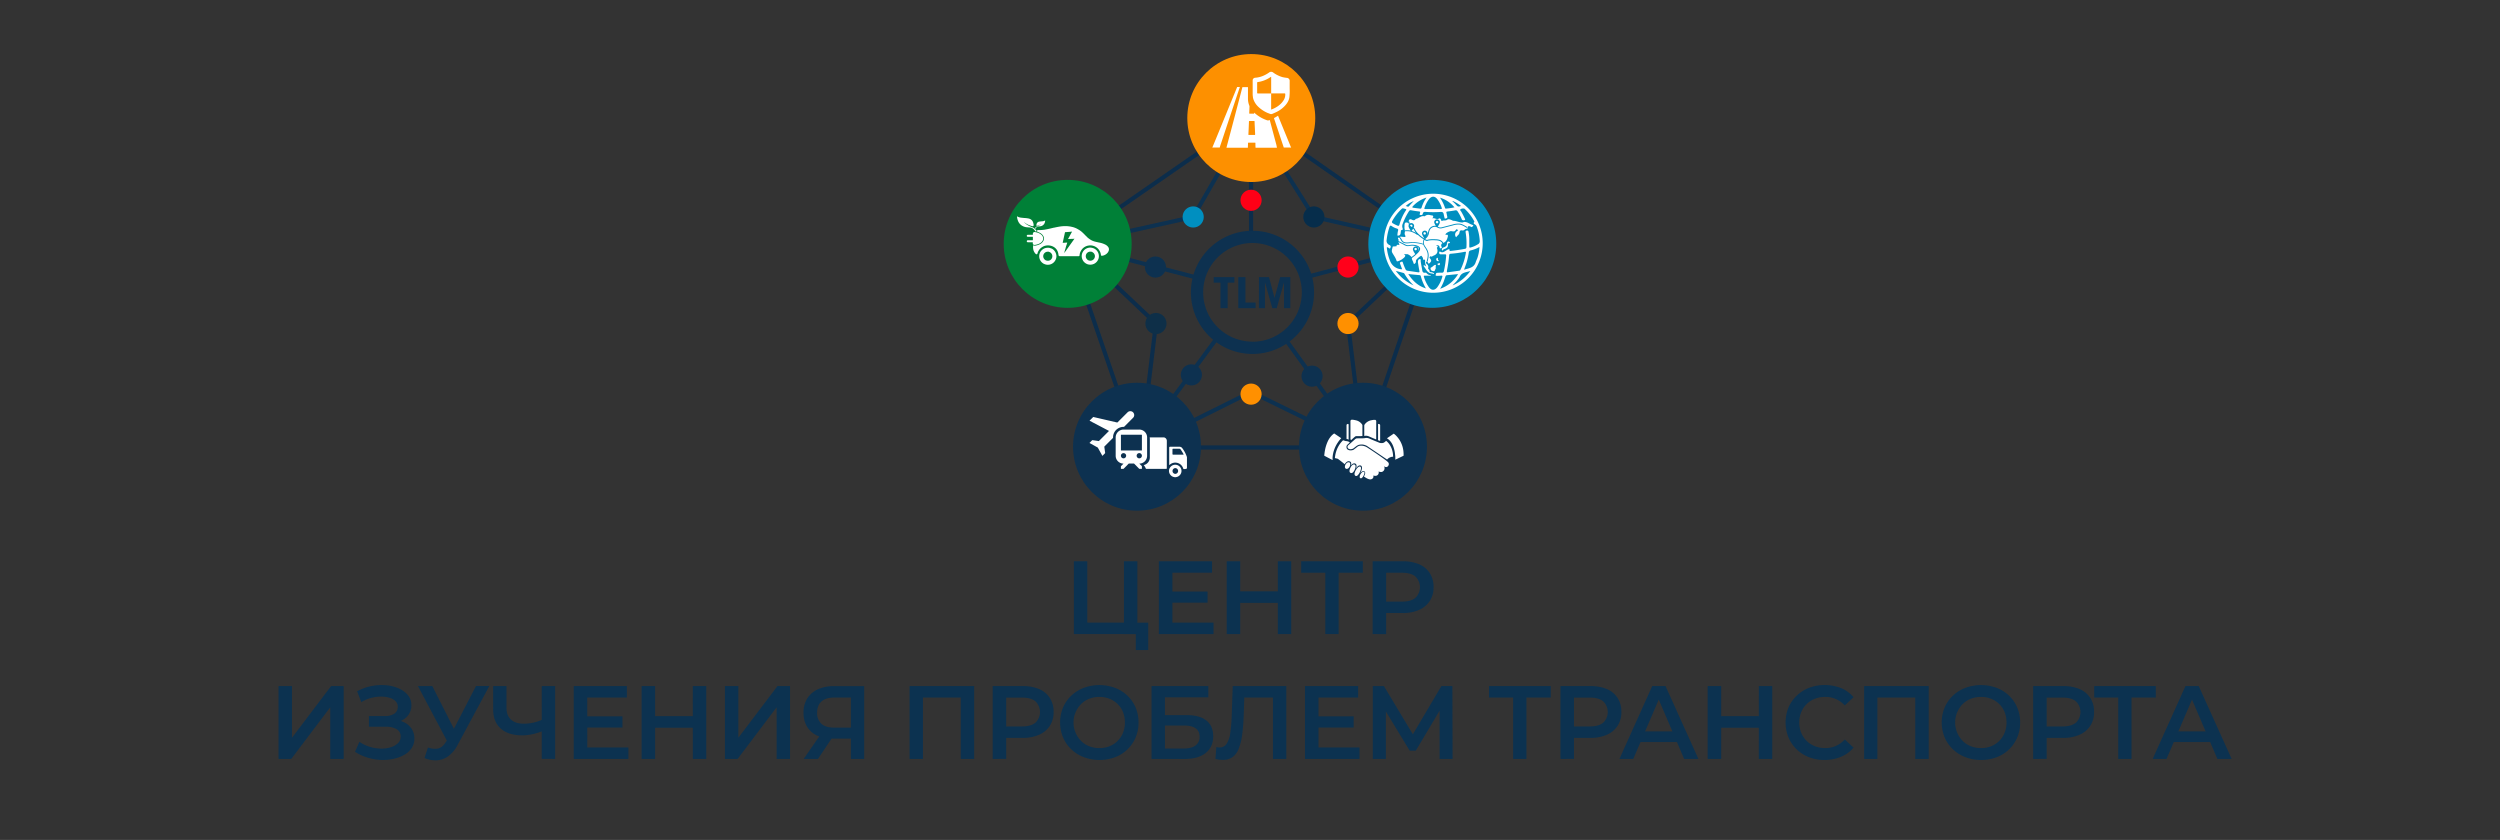 <svg id="Layer_1" data-name="Layer 1" xmlns="http://www.w3.org/2000/svg" viewBox="0 0 1646 553"><rect x="0" y="0" width="1646" height="553" fill="#333333" stroke="none"/><defs><style>.cls-1{fill:#0c2d4b;}.cls-2{fill:#0d3150;}.cls-3{fill:#0e2f48;}.cls-4{fill:#008fc0;}.cls-5{fill:#062d4b;}.cls-6{fill:#fd9000;}.cls-7{fill:#008037;}.cls-8{fill:#ff9000;}.cls-9{fill:#ff001a;}.cls-10{fill:#ff0016;}.cls-11{fill:#fff;}.cls-12{fill:#0c3250;}</style></defs><polygon class="cls-1" points="896.03 294.29 886.08 212.49 942.09 159.56 943.98 161.56 888.97 213.53 898.75 293.95 896.03 294.29"/><rect class="cls-2" x="870.04" y="213.78" width="2.74" height="88.74" transform="translate(13.82 559.05) rotate(-35.84)"/><path class="cls-1" d="M898.77,296H747.84L701.19,159.89,823.52,75.2,945,159.9Zm-149-2.74h147L941.73,161,823.51,78.54,704.46,161Z"/><polygon class="cls-2" points="896.78 295.35 823.71 259.55 751.83 295.35 750.61 292.89 823.7 256.5 897.99 292.89 896.78 295.35"/><polygon class="cls-2" points="705.87 161.9 705.27 159.22 784.71 141.64 823.46 74.22 865.91 141.64 943.34 159.22 942.73 161.9 864.2 144.06 823.57 79.53 786.48 144.06 785.89 144.19 705.87 161.9"/><polygon class="cls-1" points="752.58 294.29 749.86 293.95 759.63 213.53 704.63 161.56 706.51 159.56 762.52 212.49 752.58 294.29"/><circle class="cls-3" cx="761.08" cy="213.01" r="6.97"/><circle class="cls-4" cx="785.59" cy="142.85" r="6.97"/><circle class="cls-5" cx="865.05" cy="142.85" r="6.97"/><line class="cls-2" x1="789.7" y1="183.21" x2="702.96" y2="160.56"/><rect class="cls-2" x="744.96" y="127.06" width="2.74" height="89.65" transform="translate(391.45 850.57) rotate(-75.36)"/><rect class="cls-2" x="857.78" y="170.26" width="86.7" height="2.74" transform="translate(-13.95 235.82) rotate(-14.8)"/><line class="cls-2" x1="748.61" y1="294.12" x2="802.79" y2="220.51"/><rect class="cls-2" x="730" y="255.94" width="91.4" height="2.74" transform="translate(108.6 729.43) rotate(-53.64)"/><rect class="cls-1" x="822.33" y="115.17" width="2.74" height="43.11"/><path class="cls-2" d="M799.11,182.45h13.61v3.66h-4.44v16.8h-4.72v-16.8h-4.45Z"/><path class="cls-2" d="M815.29,182.45H820v16.74h6.69v3.72H815.29Z"/><path class="cls-2" d="M828.9,182.45h6.61l3.65,13.7,3.72-13.7h6.66v20.46h-4.16v-17l-4.78,17h-2.9l-4.84-17v17h-4Z"/><circle class="cls-6" cx="823.84" cy="77.72" r="42.12"/><circle class="cls-4" cx="943.03" cy="160.56" r="42.12"/><circle class="cls-2" cx="897.39" cy="294.12" r="42.12"/><circle class="cls-2" cx="748.61" cy="294.12" r="42.12"/><circle class="cls-7" cx="702.96" cy="160.56" r="42.12"/><circle class="cls-8" cx="887.52" cy="213.01" r="6.97"/><circle class="cls-2" cx="863.86" cy="247.67" r="6.97"/><circle class="cls-2" cx="784.4" cy="246.82" r="6.97"/><circle class="cls-2" cx="760.73" cy="175.82" r="6.97"/><circle class="cls-9" cx="887.52" cy="175.82" r="6.97"/><circle class="cls-10" cx="823.7" cy="131.86" r="6.97"/><circle class="cls-8" cx="823.7" cy="259.5" r="6.97"/><path class="cls-11" d="M681.07,161.26a5.34,5.34,0,0,0,1.2-.17,8.17,8.17,0,0,0,2.59-1,4.45,4.45,0,0,0,1.7-1.82,2.65,2.65,0,0,0,.26-1.64,3.6,3.6,0,0,0-1.05-1.94,5.58,5.58,0,0,0-1.2-.89,7.81,7.81,0,0,0-1.32-.59,17.13,17.13,0,0,0-1.85-.44,1.13,1.13,0,0,0-1.28.67,2,2,0,0,0-.07.88c0,.23,0,.29-.29.29-1,0-2.06,0-3.1,0a.61.61,0,0,0-.62.69.57.57,0,0,0,.63.6h3.16c.15,0,.22,0,.21.19,0,.64,0,1.27,0,1.9,0,.14,0,.18-.17.18l-1.08,0c-.68,0-1.37,0-2.06,0a.73.73,0,0,0-.45.14.74.74,0,0,0-.19.83.68.68,0,0,0,.63.36h3c.25,0,.31.07.28.29s0,.36,0,.53A1,1,0,0,0,681.07,161.26Z"/><path class="cls-11" d="M678.64,149.87a3.82,3.82,0,0,1,2.24,1.31c.26.3.46.64.71.95s.34.37.61.3.35-.47.06-.78a15,15,0,0,0-1.17-1.22,3.33,3.33,0,0,0-1.15-.7,17.65,17.65,0,0,1-2.24-.94,13.13,13.13,0,0,1-2-1.19,7.24,7.24,0,0,1-1.55-1.43c.42.32.82.65,1.26.94a14.77,14.77,0,0,0,4.15,1.77c.8.22,1.06-.29,1-.76a8.22,8.22,0,0,0-.41-1.83,3.76,3.76,0,0,0-1.3-1.73,4.75,4.75,0,0,0-2-.77,18,18,0,0,0-1.94-.24c-.69,0-1.37-.12-2.06-.18a8.85,8.85,0,0,1-1.77-.3,5.87,5.87,0,0,1-1.49-.68,9.24,9.24,0,0,0,.57,2.79,6.61,6.61,0,0,0,2,2.9,7.28,7.28,0,0,0,4,1.56C677,149.72,677.84,149.73,678.64,149.87Z"/><path class="cls-11" d="M729.58,162.55a5.4,5.4,0,0,0-1.86-1.52,15.16,15.16,0,0,0-4.26-1.37c-.69-.18-1.38-.29-2.07-.47a11.51,11.51,0,0,1-2.44-.83,14.59,14.59,0,0,1-3.07-2.12c-.4-.48-.88-.87-1.31-1.31a32.56,32.56,0,0,0-2.46-2.39,11.52,11.52,0,0,0-1.39-1,2.12,2.12,0,0,0-.52-.34l-.06,0-.22-.15h0a.87.87,0,0,0-.26-.16c-.22-.11-.44-.25-.67-.37a16.64,16.64,0,0,0-1.56-.67,14.6,14.6,0,0,0-2.4-.62,2.83,2.83,0,0,0-.75-.14c-.47-.08-.91-.12-1.38-.16a10.21,10.21,0,0,0-1.56-.05c-.51,0-1,0-1.55.05s-1.28.11-1.91.22c-1.15.18-2.28.4-3.42.65a1.77,1.77,0,0,1-.4.08,0,0,0,0,0,0,0s-.08,0-.13,0l-2.47.59c-.88.21-1.78.41-2.67.56l-1.46.27a1.06,1.06,0,0,0-.25,0,16.51,16.51,0,0,1-2.1.17h-1.59a.46.46,0,0,0-.36.13.65.65,0,0,0,.26,1.12,8,8,0,0,1,2.64,1.45,6.22,6.22,0,0,1,1,1.28,3.1,3.1,0,0,1,.13,2.91,5.07,5.07,0,0,1-2.35,2.38,9.34,9.34,0,0,1-2.68.91,2.19,2.19,0,0,1-1.68-.13c-.1-.06-.11,0-.11.08a8,8,0,0,0,0,2.24,5.75,5.75,0,0,0,1.65,3.31.76.76,0,0,0,.73.26.74.74,0,0,0,.47-.59,5.48,5.48,0,0,1,.54-1.41,7.08,7.08,0,0,1,2.62-2.78,6.44,6.44,0,0,1,2.8-1,5.35,5.35,0,0,1,.89-.08,8.93,8.93,0,0,1,1.17.1,7.28,7.28,0,0,1,2.54.86,6.24,6.24,0,0,1,2.26,2.13,7.75,7.75,0,0,1,1,3.21.9.9,0,0,0,.9.85c1.45,0,2.91,0,4.36,0a.08.08,0,0,0,.06,0h7.93a.68.68,0,0,0,.64-.66,6.39,6.39,0,0,1,.64-2.41,10.27,10.27,0,0,1,1.1-1.7,7.19,7.19,0,0,1,3.22-2.06,9,9,0,0,1,1.24-.24,6.24,6.24,0,0,1,2.24.08,9.1,9.1,0,0,1,1.86.64c0,.07.08.08.12.1a6.85,6.85,0,0,1,1.52,1.1,7.1,7.1,0,0,1,1.2,1.57,6.81,6.81,0,0,1,.91,2.71.59.59,0,0,0,.61.58,3.84,3.84,0,0,0,1.12-.22,5.55,5.55,0,0,0,2-1.11A4.37,4.37,0,0,0,730,165,2.63,2.63,0,0,0,729.58,162.55Zm-22.11-5.43c-2.25,3.16-4.51,6.31-6.76,9.49,0-.16.06-.27.1-.42a.11.11,0,0,0,0-.09V166s0,0,0,0,0,0,0-.05h0a6.28,6.28,0,0,0,.22-.7v-.1c0-.06,0-.13.06-.16s0,0,0,0a.4.4,0,0,0,.08-.23v0a6.55,6.55,0,0,1,.3-1c.07-.22.13-.43.19-.65a1,1,0,0,0,0-.12c.23-.73.47-1.45.69-2.17.11-.3.19-.61.29-.91.05-.13.05-.21-.13-.19-.61,0-1.21.08-1.82.12a6.31,6.31,0,0,0-.88.05c-.11,0-.15,0-.11-.14l.72-3.33c.24-1.1.51-2.2.73-3.3.07-.34.3-.24.48-.28.38,0,.78-.06,1.17-.12l0,0h0v0s0,0,0,0h0a.54.54,0,0,0,.35,0h.25a2.33,2.33,0,0,0,.53-.06c.13,0,.27,0,.4,0a.24.24,0,0,0,.13-.05c.45,0,.88-.1,1.36-.11a5.38,5.38,0,0,1-.47.89c-.35.67-.71,1.33-1.07,2s-.64,1.18-1,1.77c-.06.15-.1.21.11.21.86,0,1.73-.08,2.57-.11a6.21,6.21,0,0,0,1.23-.08s0,0,0,0A.29.29,0,0,0,707.47,157.12Z"/><path class="cls-11" d="M723,166.32a5.81,5.81,0,0,0-1.55-2,5.1,5.1,0,0,0-1.87-1,5.35,5.35,0,0,0-.69-.17,5.24,5.24,0,0,0-2.23,0,5.59,5.59,0,0,0-3,1.71,5.9,5.9,0,0,0-1.26,2.27,5.61,5.61,0,0,0-.14,2.24,5.41,5.41,0,0,0,.67,2,5,5,0,0,0,1.16,1.45,6,6,0,0,0,1.14.8,1.13,1.13,0,0,1,.22.11,5.15,5.15,0,0,0,1.87.5,5.64,5.64,0,0,0,3.47-.78,5.72,5.72,0,0,0,2.37-2.85,5.32,5.32,0,0,0,.32-2.44A6,6,0,0,0,723,166.32Zm-5.77,5.26a5.44,5.44,0,0,1-1.13-.41h0c0-.12-.1-.16-.16-.24a2.89,2.89,0,0,1-1-2.88,3,3,0,0,1,3.31-2.35.41.41,0,0,0,.27,0h0a1.66,1.66,0,0,0,.54.14s0,.05.05.05h0c0,.1.14.13.22.18a3,3,0,0,1,1.55,2.35A3,3,0,0,1,717.22,171.58Z"/><path class="cls-11" d="M695.37,167.39a5.76,5.76,0,0,0-2.12-3.23,2.78,2.78,0,0,0-.92-.52.11.11,0,0,0-.09,0,.85.85,0,0,0-.39-.16,4.73,4.73,0,0,0-1.9-.37,6.44,6.44,0,0,0-.75.05,5.35,5.35,0,0,0-2.72,1.07,5.52,5.52,0,0,0-1.71,2.06,5.64,5.64,0,0,0,.13,5.09,5.7,5.7,0,0,0,2.24,2.25c.1.09.22.09.32.14a5.62,5.62,0,0,0,7.61-2.86A5.25,5.25,0,0,0,695.37,167.39Zm-4.15,4a3.17,3.17,0,0,1-2.66,0c-.06,0-.14-.09-.22-.06s0,0,0,0a4.13,4.13,0,0,1-1.08-1.16,2.93,2.93,0,0,1,.62-3.7,2.72,2.72,0,0,1,1.49-.7,3.73,3.73,0,0,1,1.29,0l0,0c0,.1.11.1.17.11a3,3,0,0,1,.39,5.52Z"/><path class="cls-11" d="M681.75,150.49a1.18,1.18,0,0,0,.23-.27,2.39,2.39,0,0,1,2-1.14,6,6,0,0,0,1.82-.32,3.48,3.48,0,0,0,2.16-2.44,5.51,5.51,0,0,0,.19-1.16h-.07a4.19,4.19,0,0,1-2,.55,16.83,16.83,0,0,0-1.74.19,2.18,2.18,0,0,0-1.6,1,3.18,3.18,0,0,0-.37,1.24c-.08.44.17.63.55.52a9.07,9.07,0,0,0,1.32-.48,6.92,6.92,0,0,0,1.15-.68.49.49,0,0,1-.19.24,9.4,9.4,0,0,1-2.53,1.37,3.12,3.12,0,0,0-1.26,1.13.22.22,0,0,0,.05.3C681.57,150.61,681.67,150.56,681.75,150.49Z"/><path class="cls-11" d="M840,94l-4-15c-.12,0-.22.1-.32.13a2.11,2.11,0,0,1-1.62,0,23.75,23.75,0,0,1-8.31-5l0,0a1.51,1.51,0,0,1,0,.3c0,.38-.12.43-.42.43-.8,0-1.59,0-2.39,0-.33,0-.47-.09-.44-.46.07-1.35.11-2.72.16-4.09h0c0-.16,0-.33,0-.5a12.43,12.43,0,0,1-1-5.09c0-2.44,0-4.89,0-7.34H818q-1.69,6.47-3.4,12.93-3.46,13.25-7,26.49a.9.9,0,0,0-.05.46H821.6c0-1,.09-2,.1-3,0-.26.1-.34.36-.34h4.14c.27,0,.36.08.37.34,0,1,0,2,.09,3h14.07A23.42,23.42,0,0,0,840,94Zm-14.12-5.14c-1.17,0-2.35,0-3.54,0-.3,0-.4-.09-.39-.41q.21-4.19.36-8.37c0-.34.12-.44.44-.42.94,0,1.89,0,2.82,0,.32,0,.44.08.46.42,0,1.4.1,2.82.17,4.23h0c.07,1.35.1,2.7.19,4C826.37,88.79,826.25,88.89,825.85,88.89Z"/><path class="cls-11" d="M849.12,58.37c0-1.62,0-3.24,0-4.85a2,2,0,0,0-2-2.27,26.75,26.75,0,0,1-2.68-.45,19.67,19.67,0,0,1-6.11-3,2.18,2.18,0,0,0-2.84,0,20.53,20.53,0,0,1-3.55,2,16.31,16.31,0,0,1-5.54,1.39,1.76,1.76,0,0,0-1.64,1.56c0,.13,0,.28,0,.42s0,.41,0,.61c0,2.25,0,4.5,0,6.75v1.08a12.33,12.33,0,0,0,.17,2.3,1.42,1.42,0,0,0,0,.22,9.83,9.83,0,0,0,.37,1.39l.15.4a12.15,12.15,0,0,0,3,4.38,21.11,21.11,0,0,0,6.41,4.18s0,0,.07,0l1.2.47a2.07,2.07,0,0,0,.58.15,1.89,1.89,0,0,0,.93-.12l.24-.1c.89-.37,1.77-.76,2.62-1.18a18.5,18.5,0,0,0,5.11-3.66A13.65,13.65,0,0,0,847.94,67a8.8,8.8,0,0,0,1-3A40.5,40.5,0,0,0,849.12,58.37Zm-4.3,8.09a12.11,12.11,0,0,1-1.43,1.74,15.56,15.56,0,0,1-4,2.88c-.71.37-1.45.71-2.21,1a1.43,1.43,0,0,1-.26,0V62.2c0-.21,0-.41,0-.61-.19-.12-.39-.05-.58-.05l-.83,0h-4c-1.06,0-2.15,0-3.21,0-.49,0-.61-.14-.59-.61,0-1.22,0-2.44,0-3.65,0-.44,0-.9,0-1.36V54.53c0-.3.06-.45.38-.49a19.73,19.73,0,0,0,8.51-3.34l.24-.14s.07,0,.1,0,0,.2,0,.3V61.18c0,.14,0,.27,0,.41a.38.38,0,0,1,.27-.09l.24,0c2.75,0,5.49,0,8.25,0,.46,0,.51.16.52.56A7,7,0,0,1,844.82,66.46Z"/><path class="cls-11" d="M816.34,57.28h-1.82c0,.16-.1.32-.16.47q-6.93,16.94-13.87,33.86c-.74,1.82-1.51,3.63-2.26,5.44,0,.22.2.1.3.1h4.55a17.74,17.74,0,0,1,.73-2.35Q810,76.11,816.28,57.42Z"/><path class="cls-11" d="M849.84,96.65q-4.19-10.23-8.39-20.47a23.92,23.92,0,0,1-2.69,1.57q3.16,9.44,6.3,18.87a.9.9,0,0,1,.12.53h4.56c.1,0,.26.12.3-.1S849.9,96.79,849.84,96.65Z"/><path class="cls-11" d="M895.67,311.3a9.44,9.44,0,0,0,.63-1.33,6.94,6.94,0,0,0,.39-1.42,2.86,2.86,0,0,0-.05-1.2,1.78,1.78,0,0,0-.12-.29,1.1,1.1,0,0,0-.95-.62,1.92,1.92,0,0,0-1.38.39,4.89,4.89,0,0,0-.88.88,6,6,0,0,0-.49.71.32.32,0,0,1-.08.09s0-.07,0-.11a4.37,4.37,0,0,0,.34-1.06,2.88,2.88,0,0,0,0-1.17,1.45,1.45,0,0,0-1.15-1.07,2.06,2.06,0,0,0-1.29.25,4.35,4.35,0,0,0-1.24,1.19.07.07,0,0,1,0-.08,3.48,3.48,0,0,0,.25-1.14,1.48,1.48,0,0,0-1.16-1.59,2,2,0,0,0-1.6.25,4.67,4.67,0,0,0-1,.89,6.34,6.34,0,0,0-.51.68s0,.06-.06.07,0,0-.05,0c-.59-.55-1.22-1.06-1.86-1.56-.82-.65-1.65-1.28-2.49-1.91a.66.66,0,0,0-.27-.12l-1.63-.4c-.11,0-.11,0-.1-.13,0-.44.08-.89.15-1.33a17.19,17.19,0,0,1,.59-2.65,18,18,0,0,1,3.2-6.11,14,14,0,0,1,1.33-1.45.2.2,0,0,1,.23-.05l1.45.45a1.83,1.83,0,0,0,.4.05,5.45,5.45,0,0,1,1.39.28,2.89,2.89,0,0,1,.94.52c.16.14.12.11,0,.22-.49.47-1,.93-1.47,1.38a1.83,1.83,0,0,0-.51.8,2.49,2.49,0,0,0,0,1.38,1.64,1.64,0,0,0,.72,1,3.15,3.15,0,0,0,1.22.48,4.51,4.51,0,0,0,2.61-.35l.17-.11,2.29-1.8a3.43,3.43,0,0,1,1.28-.64,5,5,0,0,1,1.59-.14A7.36,7.36,0,0,1,899,294a8.2,8.2,0,0,1,1.45.8L902.3,296c2.77,1.85,5.55,3.71,8.26,5.66.88.63,1.76,1.28,2.61,2,.24.2.49.41.71.63a1.79,1.79,0,0,1,.52,1.45,2.14,2.14,0,0,1-.24.74,2.62,2.62,0,0,1-.45.6,1.54,1.54,0,0,1-.86.41,1.84,1.84,0,0,1-1.06-.18,3.7,3.7,0,0,1-.43-.25s-.05,0-.09,0,0,.07,0,.09a1.68,1.68,0,0,1,.3,1.3c0,.16,0,.33-.07.49a2.25,2.25,0,0,1-.68,1.17,3,3,0,0,1-.7.49,1.63,1.63,0,0,1-.71.16,3.89,3.89,0,0,1-1.62-.3.28.28,0,0,0-.12,0,.11.11,0,0,0,0,.11,2.13,2.13,0,0,1,0,1.2,2.3,2.3,0,0,1-1.09,1.3,2,2,0,0,1-.76.21,3.41,3.41,0,0,1-1.55-.19l-.07,0h0s0,.07,0,.11a1.78,1.78,0,0,1-.54,1.9,2.38,2.38,0,0,1-1.3.53,3.15,3.15,0,0,1-1.25-.19,7.3,7.3,0,0,1-1.48-.67,15.37,15.37,0,0,1-1.53-1l-.08-.07s0,0,0-.07l.05-.07a6.16,6.16,0,0,0,.57-1.15,3,3,0,0,0,.19-.94,1.6,1.6,0,0,0-.06-.54,1.07,1.07,0,0,0-.86-.73,1.13,1.13,0,0,0-.63,0,3,3,0,0,0-.91.52,4.71,4.71,0,0,0-.6.58A.35.35,0,0,1,895.67,311.3Z"/><path class="cls-11" d="M894,288.61c.17,0,.35,0,.53,0l1.61,0c.43,0,.86,0,1.3-.05s.73,0,1.09-.09l.38-.06a3.27,3.27,0,0,1,1.17-.06,5.87,5.87,0,0,1,1.91.58c.77.36,1.55.69,2.34,1,1.23.52,2.47,1,3.71,1.52a4.54,4.54,0,0,0,1.07.27,4.2,4.2,0,0,0,.79,0,2.63,2.63,0,0,0,1.6-.53,9,9,0,0,0,.89-.74l.16-.15a.07.07,0,0,1,.11,0c.18.13.35.27.52.41a10.64,10.64,0,0,1,2.33,3,13.4,13.4,0,0,1,1.39,3.89,16,16,0,0,1,.26,1.82c0,.4.06.79.06,1.19,0,.09,0,.09-.08.09a5.13,5.13,0,0,0-2.21.56,5.42,5.42,0,0,0-1.61,1.24c-.07.07-.07.07-.15,0l-3.51-2.37-2-1.35-3.25-2.19-3.13-2.11-1.23-.83a5.12,5.12,0,0,0-.94-.46,8,8,0,0,0-1.86-.49,7.08,7.08,0,0,0-1.38,0,5.78,5.78,0,0,0-1.3.21,3.71,3.71,0,0,0-.46.19,7.42,7.42,0,0,0-1.57,1l-1.38,1.08a2.42,2.42,0,0,1-.55.29,4.15,4.15,0,0,1-1.25.3,2.34,2.34,0,0,1-1.77-.56.4.4,0,0,1-.15-.19,1.59,1.59,0,0,1-.08-1.47.54.54,0,0,1,.16-.21l1.85-1.65,1.84-1.63.81-.73a4.71,4.71,0,0,1,.61-.47,1.28,1.28,0,0,1,.6-.22Z"/><path class="cls-11" d="M883.08,288.49a.27.27,0,0,1-.08.1,19.38,19.38,0,0,0-2.19,2.76,21.07,21.07,0,0,0-2.54,5.2,17.61,17.61,0,0,0-.71,2.95c-.08.49-.14,1-.18,1.49s0,1.21,0,1.82v.06s-.07,0-.1,0L872,300.1a.14.14,0,0,1-.09-.17c0-.46.07-.92.13-1.38.07-.64.17-1.28.29-1.92a24.43,24.43,0,0,1,1.91-6.12,14.39,14.39,0,0,1,2.21-3.4,10.58,10.58,0,0,1,1.8-1.61l.14-.09a.06.06,0,0,1,.09,0l.07.05q2.22,1.49,4.45,3Z"/><path class="cls-11" d="M913.13,288.6l.55-.38,3.89-2.67,0,0a.09.09,0,0,1,.12,0l.41.3a13.11,13.11,0,0,1,2,2,16,16,0,0,1,2.31,3.57,17.48,17.48,0,0,1,1.11,3,20.75,20.75,0,0,1,.44,2.22c.05.42.09.85.12,1.27.06.68.05,1.36.05,2,0,0,0,0,0,.05a.14.14,0,0,1-.08.13c-.2.08-.38.18-.57.27l-1.8.86-2.94,1.41-.07,0s0-.07,0-.11c0-.43,0-.87,0-1.3s0-.94-.08-1.41-.12-1.22-.22-1.83a21,21,0,0,0-.66-2.93,15.78,15.78,0,0,0-1-2.56,10.61,10.61,0,0,0-1.64-2.36,8.67,8.67,0,0,0-1.85-1.51l-.07,0Z"/><path class="cls-11" d="M896.09,308.31a3.76,3.76,0,0,1-.14.88,10.06,10.06,0,0,1-.83,2.11,7,7,0,0,1-1.17,1.59,2,2,0,0,1-.57.42,1,1,0,0,1-1.24-.28,1.4,1.4,0,0,1-.24-.47,2,2,0,0,1,0-1.12c.06-.21.12-.42.19-.63a7.2,7.2,0,0,1,.82-1.67,8,8,0,0,1,.72-1,3.39,3.39,0,0,1,1.21-.91,1.11,1.11,0,0,1,.3-.08.81.81,0,0,1,.88.58A2,2,0,0,1,896.09,308.31Z"/><path class="cls-11" d="M888.52,310a2.92,2.92,0,0,1,.13-.82,9.18,9.18,0,0,1,.86-1.95,4.21,4.21,0,0,1,.85-1,2,2,0,0,1,.75-.41,1.08,1.08,0,0,1,1.29.65,1.28,1.28,0,0,1,.11.64,4.26,4.26,0,0,1-.17,1.06,7.19,7.19,0,0,1-.44,1.17,5.51,5.51,0,0,1-.83,1.35,2.67,2.67,0,0,1-.64.57,1.26,1.26,0,0,1-1.23.08,1.08,1.08,0,0,1-.64-.86A2.15,2.15,0,0,1,888.52,310Z"/><path class="cls-11" d="M889,305.73a3.2,3.2,0,0,1-.45,1.6,3.55,3.55,0,0,1-.67.87,1.75,1.75,0,0,1-1.18.51,1.18,1.18,0,0,1-1.19-1,2.15,2.15,0,0,1,0-.67,3.36,3.36,0,0,1,.5-1.41,3.6,3.6,0,0,1,1.13-1.1,1.46,1.46,0,0,1,.46-.15,1.3,1.3,0,0,1,.65,0,1.07,1.07,0,0,1,.68.71.83.83,0,0,1,.06.21A2,2,0,0,1,889,305.73Z"/><path class="cls-11" d="M898.34,311.43a2,2,0,0,1-.1.59,6.84,6.84,0,0,1-.78,1.69,3.72,3.72,0,0,1-.78.94.92.92,0,0,1-.67.25.89.89,0,0,1-.5-.15.71.71,0,0,1-.27-.45,2.43,2.43,0,0,1,0-.71,3.33,3.33,0,0,1,.3-.94,4.72,4.72,0,0,1,1-1.46,2,2,0,0,1,.61-.47,1.23,1.23,0,0,1,.82-.1.47.47,0,0,1,.36.32.66.66,0,0,1,.06.2A2.83,2.83,0,0,1,898.34,311.43Z"/><g id="o3SyUi.tif"><path class="cls-11" d="M895.85,287.15l-1.61,0c-.18,0-.36,0-.54,0s-.51,0-.78,0a1.17,1.17,0,0,0-.59.21,4.71,4.71,0,0,0-.61.47l-.82.73-1.3,1.16c-.37-.14-.46-.45-.46-1.1,0-3.73,0-7.45,0-11.18a1,1,0,0,1,.7-1.09h.86a20.24,20.24,0,0,1,2.53.51,6.63,6.63,0,0,1,3.56,2.59,1.2,1.2,0,0,1,.22.68v6.92Z"/><path class="cls-11" d="M906.09,288.81a1.88,1.88,0,0,1-.06.51l-2-.83c-.79-.33-1.57-.65-2.34-1a5.87,5.87,0,0,0-1.91-.58,3.52,3.52,0,0,0-1.17.05,1.69,1.69,0,0,1-.38.07h0v-6.7a1.52,1.52,0,0,1,.27-.88,7,7,0,0,1,4.48-2.77c.52-.11,1-.18,1.56-.26h.87a1,1,0,0,1,.7,1.09Q906.09,283.15,906.09,288.81Z"/><path class="cls-11" d="M888,289.47a3.79,3.79,0,0,0-.58-.26,5.17,5.17,0,0,0-.86-.22v-9.21a1,1,0,0,1,.47-.54c.6-.26.9-.08.9.55v9A3.08,3.08,0,0,0,888,289.47Z"/><path class="cls-11" d="M908.69,280.09q0,5.09,0,10.17a4.42,4.42,0,0,1-.93-.25l-.57-.23a2.22,2.22,0,0,0,.13-.79c0-3.07,0-6.13,0-9.2,0-.2-.15-.48.13-.61a1,1,0,0,1,1.09.34A.94.94,0,0,1,908.69,280.09Z"/></g><g id="_7Bt7F9.tif" data-name="7Bt7F9.tif"><path class="cls-11" d="M750.11,305.23c.55.55,1.06,1.07,1.58,1.58a.46.46,0,0,1,.14.35c0,.43,0,.87,0,1.3,0,.17,0,.23-.22.23-.44,0-.89,0-1.33,0a.39.39,0,0,1-.32-.13c-1.05-1.08-2.11-2.15-3.16-3.22a.42.42,0,0,0-.35-.15h-3.08a.4.4,0,0,0-.31.13l-3.18,3.23a.41.41,0,0,1-.34.14h-1.35c-.13,0-.18,0-.18-.16q0-.72,0-1.44a.31.31,0,0,1,.12-.24l1.43-1.43.16-.17a7.06,7.06,0,0,1-1.16-.15,5.14,5.14,0,0,1-4-5q0-6,0-12.08a5.19,5.19,0,0,1,5.26-5.19H750a5.15,5.15,0,0,1,5.14,4.08,5.28,5.28,0,0,1,.12,1.19V300a5.18,5.18,0,0,1-4,5.12A5.74,5.74,0,0,1,750.11,305.23Zm-5.18-8.63h6.67c.17,0,.23,0,.23-.21v-9.94c0-.19-.06-.22-.22-.22H738.23c-.18,0-.22,0-.22.23,0,3.3,0,6.61,0,9.91,0,.2.06.23.24.23Zm-3.47,3.45a1.72,1.72,0,1,0-1.72,1.73A1.73,1.73,0,0,0,741.46,300.05Zm10.37,0a1.75,1.75,0,0,0-1.73-1.73,1.73,1.73,0,0,0,0,3.46A1.75,1.75,0,0,0,751.83,300.05Z"/><path class="cls-11" d="M746.76,273.3a2.51,2.51,0,0,1-.73,1.77l-5.86,5.87a.46.46,0,0,1-.35.12,6.88,6.88,0,0,0-6.55,4.47,6.71,6.71,0,0,0-.43,2.55.45.45,0,0,1-.15.35l-5.48,5.48a.32.32,0,0,0-.12.33c.18,1.26.34,2.53.52,3.79a.48.48,0,0,1-.15.49c-.5.49-1,1-1.47,1.48-.12.13-.17.13-.26,0l-2.82-5.11a.71.71,0,0,0-.31-.31l-5.12-2.84c-.18-.09-.17-.14,0-.27.53-.52,1-1.05,1.56-1.58a.28.28,0,0,1,.27-.1l4,.59a.3.3,0,0,0,.3-.1l6.42-6.41c.14-.14.09-.17-.05-.25l-12.45-6.54c-.16-.09-.18-.13-.05-.26.73-.7,1.45-1.42,2.16-2.14a.33.33,0,0,1,.35-.1l10.41,2.4,5.12,1.19a.29.29,0,0,0,.29-.12l6.58-6.58a2.59,2.59,0,0,1,3.4-.21A2.63,2.63,0,0,1,746.76,273.3Z"/></g><g id="nVTTIy.tif"><path class="cls-11" d="M768.22,308.2c0,.39-.11.51-.51.51H754.88a.51.51,0,0,1-.56-.38,6.38,6.38,0,0,0-1.33-2.12h.07a5.16,5.16,0,0,0,4-5.12c0-4,0-7.95,0-11.92a5.15,5.15,0,0,0-.11-1.17h9.51a2.31,2.31,0,0,1,1.78,2.37C768.22,296.31,768.21,302.25,768.22,308.2Z"/><path class="cls-11" d="M778.49,295.19a2.24,2.24,0,0,0-2-1.05q-3,0-6,0c-.53,0-.68.14-.68.67,0,3.59,0,7.18,0,10.77,0,.19-.06.39.08.57a.39.39,0,0,0,.16-.07,5.47,5.47,0,0,1,9,2.42c0,.13.07.24.21.3a3.28,3.28,0,0,0,2.23-.39V301A19.9,19.9,0,0,0,778.49,295.19Zm.34,4.16c-1.05,0-2.1,0-3.14,0s-2.09,0-3.14,0c-.49,0-.62-.15-.6-.62q0-1.38,0-2.76c0-.39.13-.51.51-.51,1.35,0,2.69,0,4,0a.91.91,0,0,1,.82.4,30.41,30.41,0,0,1,1.85,3C779.41,299.33,779.2,299.36,778.83,299.35Z"/><path class="cls-11" d="M777.84,309.34a4.13,4.13,0,0,0-8.16.31,4.15,4.15,0,0,0,3,4.38c.18.05.39,0,.54.17h1.15c.16-.19.4-.14.6-.21A4.12,4.12,0,0,0,777.84,309.34ZM773.76,312a1.91,1.91,0,0,1,0-3.81,1.89,1.89,0,0,1,1.91,1.9A1.91,1.91,0,0,1,773.76,312Z"/></g><path class="cls-11" d="M945,177.35c-.36.41-.13,1.34-1.11,1.2s-1.9-.33-2-1.57c0-.35-.12-.68.3-.83,1.1-.37,1.64-1.6,2.82-1.8.2,0,.47.3.45.67C944.9,175.69,945.65,176.63,945,177.35Z"/><path class="cls-11" d="M947.4,171.6a2.16,2.16,0,0,1-.18.39c-.42-.09-1-.06-1.22-.34a1.26,1.26,0,0,1-.14-1.59c.27-.42.69-.42.83,0S946.52,171.39,947.4,171.6Z"/><path class="cls-11" d="M948.09,173.8a.92.92,0,0,1-.71.88c-.3-.27-.93-.28-.91-.72,0-.64.75-.49,1.16-.66S948.14,173.49,948.09,173.8Z"/><path class="cls-11" d="M954.64,159.67c-.08.39-.53.5-.88.59s-.54-.18-.47.39c.21,1.79-.33,2.64-2,3.22a3.28,3.28,0,0,0-1.78,1.25c-.58-1.41.22-1.93,1.07-2.26,1.25-.48,2.11-1.14,2.09-2.63,0-.84.8-1.5,1.31-1.14C954.19,159.26,954.71,159.26,954.64,159.67Z"/><path class="cls-11" d="M932.87,164a.82.82,0,0,1-.82.81.81.81,0,0,1-.81-.81.82.82,0,0,1,.81-.82A.82.82,0,0,1,932.87,164Z"/><path class="cls-11" d="M949.68,160.14a4,4,0,0,0-1.87-1.51,8.18,8.18,0,0,0-2.66-.41,19.55,19.55,0,0,0-4.65.16l-.4.12a1.7,1.7,0,0,1-1.71-.26l.16-.27-.16.26-.45-.27a2.78,2.78,0,0,0-.39.69,3.8,3.8,0,0,0,.5,3.11c.23.41.5.81.75,1.19a12.3,12.3,0,0,1,1.1,1.86c1.15,2.6.72,4.74,0,7.48l-.6-.16c.73-2.7,1.12-4.65.05-7.07a11,11,0,0,0-1-1.76c-.27-.4-.54-.81-.78-1.23a7.12,7.12,0,0,1-.44-1,22,22,0,0,0-8.43-1.05l-.37.05c-1.82.2-3.89.43-5.21-.94a6.25,6.25,0,0,1-.91-1.33,4.3,4.3,0,0,0-1.12-1.47l.13-.19c-.2.13-.38.28-.56.42-.46.37-.14.91.23,1.3a.26.26,0,0,1,.06.23,1.45,1.45,0,0,0-.28.84l.13-.24c.55.32,1.25.65,1.93,1s1.4.66,2,1a5.31,5.31,0,0,0,1.7.73,5.21,5.21,0,0,0,1.83-.11c.26-.05.54-.1.81-.13a10.23,10.23,0,0,1,3.24.29c1.5.4,2.42,1.07,2.64,1.94.41,1.57-1.56,3.33-2.75,4.38l-.34.31a11.11,11.11,0,0,1-1.08.86,10.8,10.8,0,0,0-1,.81l-.18-.2a.36.36,0,0,1,0,.21c-.16,1.28.8,2.15,1,3.26.07.32.18.69.59.7s.5-.36.72-.59c.59-.62.12-1.6.57-2.08a11.37,11.37,0,0,1,2.87-2.52c.35-.19.56-.24.79.17s.81.95.78,1.65c0,.27.06.76.39.63,1.15-.42,1,.72,1,1a6.64,6.64,0,0,0,.83,3.54,8.32,8.32,0,0,0-1.2-.83.54.54,0,0,0-.58.1.32.32,0,0,0,0,.45c1.59,1.88,2.37,4.7,5.51,4.81.45,0,1,.67,1.27,0,.17-.46-.72-.35-1-.7-.08-.1-.31-.1-.47-.11-.69-.06-1.51.11-1.47-1,0-.76-1.06-1-.91-1.81a2.31,2.31,0,0,0-.82-2.53c-.41-.33-.9-1.06-.36-1.51s1,.4,1.16.72c.42.75.56.52,1,.07,1.25-1.17,1.35-1.73.24-3.07-.22-.27-.45-.47-.21-.85.17-.23.39-.66.62-.52.83.5,1.31-.22,1.94-.44,2.26-.83,3-2.34,2.36-4.61-.07-.23-.29-.49-.08-.7,1.11-1.05.08-1.06-.68-1.18,1-.67,2.13-.31,2.31.7.11.59.17,1.13.94.94,1-.25.46-.87.27-1.38A1.6,1.6,0,0,1,949.68,160.14Zm-3.59-14.7a.82.82,0,0,0,0,1.63.82.82,0,1,0,0-1.63Zm-16.93,2.48a.81.81,0,0,0-.77.57,1.49,1.49,0,0,0,.39.44,4.22,4.22,0,0,0,.82.49h0a.81.81,0,0,0,.38-.69A.82.82,0,0,0,929.16,147.92Zm1.9,3.46a2.28,2.28,0,0,0-.67-.84,16.45,16.45,0,0,1-1,1.49q.51.18,1,.39c.46.19.81.35,1.14.51l.56.31,0,0,.22.13A10.07,10.07,0,0,1,931.06,151.38Zm6.36,6.25a23.32,23.32,0,0,1-3.84-2.94,2.13,2.13,0,0,1-.78-.24,5.57,5.57,0,0,1-.55-.38,3.4,3.4,0,0,0-.42-.28l0,0-.52-.28c-.32-.16-.66-.32-1.1-.5a10.71,10.71,0,0,0-1.91-.64,12,12,0,0,0-3.23-.08l0-.62a12.87,12.87,0,0,1,3.39.09l.35.09c-.27-.4-.54-.81-.78-1.23a6.93,6.93,0,0,1-.52-1.1,2,2,0,0,1-.14-.68,1.92,1.92,0,0,1,.21-.82h0a5.45,5.45,0,0,1-.17-1.23l-.53-.13c-1.58-.43-2.05-.08-2.17,1.61,0,.42,0,.84,0,1.25-.14,1.17.56,2.28.23,3.44a2.47,2.47,0,0,0,.18,1.92c.33.69.51,1.26-.69,1.13-.57-.06-1.15-.07-1.72-.18a1.74,1.74,0,0,0-1.07.16,5.39,5.39,0,0,1,1.16,1.57,6.13,6.13,0,0,0,.81,1.2c1.11,1.15,3,.94,4.7.75l.38,0a22,22,0,0,1,8.28,1,3.45,3.45,0,0,1,.11-2A3.24,3.24,0,0,1,937.42,157.63Zm8.67-12.19a.82.82,0,0,0,0,1.63.82.82,0,1,0,0-1.63ZM938,152.87a.82.82,0,0,0-.81.82.81.81,0,1,0,.81-.82Zm-4.71,12.85v0a2.79,2.79,0,0,0,.95-2.18c-.23-.86-1.48-1.31-2.21-1.5a9.45,9.45,0,0,0-3-.27c-.25,0-.52.07-.77.12a6.06,6.06,0,0,1-2,.11,5.94,5.94,0,0,1-1.91-.8c-.55-.32-1.25-.65-1.93-1s-1.22-.57-1.74-.86c.15.61.58,1.17.74,1.81-.67.38-1.94-.61-1.94,1a1.7,1.7,0,0,0-.59,0c-.7.19-2-.09-2,.48-.21,1.2-.89,2.48-.23,3.73.93,1.75,2.23,3.3,2.79,5.24.15.54.5.55,1,.4a10.36,10.36,0,0,0,3.74-2.15,3,3,0,0,0,1-1.28c.22-.7-.63-.75-.75-1.21h2.29a6.77,6.77,0,0,1,2.69,1.91,10.38,10.38,0,0,1,1-.82,10.8,10.8,0,0,0,1-.81l.35-.32.06,0c-.32-.45-.62-.91-.9-1.39a7.87,7.87,0,0,1-.52-1.1,2,2,0,0,1-.14-.68,1.85,1.85,0,0,1,3.66-.39,1.74,1.74,0,0,1-.05,1A5.55,5.55,0,0,1,933.33,165.72Zm36.33-17.59a18.74,18.74,0,0,1-3-1.39,7.07,7.07,0,0,0-1-.4,4.4,4.4,0,0,0-1.32-.21,1.53,1.53,0,0,0-.3,0c-.39.08-.71.27-1,.35a.92.92,0,0,1-.29,0c-2,0-3.93-1.13-6-1.12-.21,0-.42-.23-.64-.32-1-.42-2.38-1.05-3.12-.44-1.14.94-2.45.21-3.5.86-.15.09-.42,0-.48-.27-.24-1-.91-1.7-1.55-1.31-1.6,1-3-.74-4.46-.08.3-.53.93-.73.6-1.46s-.88-.44-1.37-.57c-1.43-.42-2.77-.55-4,.53a.68.68,0,0,1-.49.07c-2.17-.49-3.56,1.51-5.5,1.72-.07,0-.12.11-.17.17-.72,1.08-1.66.8-2.54.34-1-.53-1.87-.15-2,1a1.22,1.22,0,0,0,0,.33H928a7.38,7.38,0,0,0,.07,1.34,1.68,1.68,0,0,1,.76-.36,1.86,1.86,0,0,1,2.18,1.4,1.78,1.78,0,0,1-.05,1,5.89,5.89,0,0,1-.24.58,2.79,2.79,0,0,1,.93,1.13,9.77,9.77,0,0,0,1.59,2.3,20.75,20.75,0,0,0,4.61,3.74l.05,0c-.36-.5-.7-1-1-1.55a6.88,6.88,0,0,1-.52-1.1,2.07,2.07,0,0,1-.14-.69,1.85,1.85,0,1,1,3.6.58,6.59,6.59,0,0,1-.47,1.05c-.11.19-.21.37-.33.55a4.77,4.77,0,0,0,.45-.58,6.6,6.6,0,0,0,.71-2.17,8.63,8.63,0,0,1,.58-2,4.41,4.41,0,0,1,4.58-2.44c-.14-.22-.28-.44-.41-.68a6.15,6.15,0,0,1-.52-1.1,2,2,0,0,1-.14-.68,1.85,1.85,0,0,1,3.66-.38,1.75,1.75,0,0,1-.06,1,6.59,6.59,0,0,1-.47,1.05c-.25.44-.52.86-.8,1.27l.23.13a4.22,4.22,0,0,0,.87.4,4.13,4.13,0,0,0,2-.18l6.79-1.74a11.2,11.2,0,0,1,5-.49,8.83,8.83,0,0,1,2.3.91c.31.16.61.34.9.5s.48.28.73.41.51.28.77.4l-.27.56c-.29-.14-.57-.29-.86-.45l-.56-.31h0l-.11-.07a10.63,10.63,0,0,0-3-1.34,10.83,10.83,0,0,0-4.77.48l-6.78,1.74a4.6,4.6,0,0,1-2.29.17,4.38,4.38,0,0,1-1-.45c-.1,0-.19-.11-.29-.15l-.11.16h0l-.17-.23-.08-.12a3.77,3.77,0,0,0-4.55,1.92,7.61,7.61,0,0,0-.53,1.83,5.54,5.54,0,0,1-2,3.69l-.46.47.36.21c.65.4.83.34,1.19.21.14,0,.29-.09.48-.13a19.84,19.84,0,0,1,4.8-.18,9,9,0,0,1,2.86.45,4.64,4.64,0,0,1,2.17,1.77l-.39.24L950,160c2.2-.67,2.79-2.41,3.26-4.27.16-.64,0-1.42-1-1.13-.54.14-.62-.07-.43-.5.37-.81,2.26-1.7,3.12-1.88,1.13-.23,2.47.82,3.4-.61.23-.34.66-1.05,1.28-.37s-.25.82-.52,1.07a2.71,2.71,0,0,0-.73,3.44c.11.25.4.54.51.32.54-1,1.84-1.54,2-2.82s.6-1.81,1.86-1.54c1,.21,1.44-.49,2.08-.86s1.69.06,1.6-1.34c-.05-.65.89-.69,1.52-.46.23.08.41.3.62.4.76.33.93-.51,1.4-.77C970.18,148.53,969.88,148.19,969.66,148.13Z"/><path class="cls-11" d="M976.2,159a32.6,32.6,0,1,0-32.65,33.75A32.57,32.57,0,0,0,976.2,159Zm-19.71-26.7a28,28,0,0,1,5.43,3.27c-1.21.54-2.11.66-3-.49a21.2,21.2,0,0,0-2.65-2.53C956.35,132.47,956.42,132.38,956.49,132.3Zm1.12,4.22a47.76,47.76,0,0,1-5.5.83c-.56.1-.65-.32-.8-.72a26.31,26.31,0,0,0-3.22-6.49A20,20,0,0,1,957.61,136.52ZM946.22,131a18.94,18.94,0,0,1,3,5.8c.28.77-.1.85-.68.85h-5c-1.66,0-3.32,0-5,0-.5,0-.92,0-.65-.75a19.35,19.35,0,0,1,3-5.83C942.66,129,944.56,129,946.22,131ZM936,136.59a.93.93,0,0,1-1.18.76c-1.4-.19-2.79-.34-4.18-.55-.59-.08-1.12-.25-.42-1a20.82,20.82,0,0,1,9-5.73A22.45,22.45,0,0,0,936,136.59Zm-5.15-4.22c-1.06,1.09-2.14,2.14-3.11,3.32-.76.92-1.48-.1-2.27,0A17.19,17.19,0,0,1,930.86,132.37Zm-14.18,13.12a33.37,33.37,0,0,1,6.25-8,.82.82,0,0,1,.9-.27l.24,0c2.43.67,2.1.43,1,2.2a32.09,32.09,0,0,0-3.62,8.3c-.25.95-.62,1.19-1.54.75a27.77,27.77,0,0,1-2.88-1.46A1,1,0,0,1,916.68,145.49ZM919,178.34c1.88.52,3.46.95,5,1.37a1.16,1.16,0,0,1,.73.62,34.68,34.68,0,0,0,6,7.57A30,30,0,0,1,919,178.34Zm8.2,2.1c2.7.26,5.07.5,7.46.72a.81.81,0,0,1,.79.65,30.66,30.66,0,0,0,3.39,8.09C933.77,188.34,930.16,185,927.21,180.44Zm21,9.68a33.94,33.94,0,0,0,2.47-5.06c.3-1,.67-1.95,1-2.94.16-.53.41-.88,1-.93,2.37-.22,4.73-.46,7.33-.72A22.27,22.27,0,0,1,948.25,190.12Zm4.45-11.89a83.29,83.29,0,0,0,1.46-10c.08-.71.22-1.08,1.06-1.16a77.81,77.81,0,0,0,9.12-1.26c.77-.17,1,.05.82.8a40.62,40.62,0,0,1-3.4,10.76c-.21.4-.38.78-.94.86-2.43.32-4.84.7-7.26,1C952.58,179.49,952.51,179,952.7,178.23Zm3.75,9.69c1-1.22,2.24-2.2,3.14-3.49a11,11,0,0,0,1.46-2c1.27-3.16,4.25-3.09,7.08-4A29.73,29.73,0,0,1,956.45,187.92Zm16.12-17.64c-.27.78-.66,1.52-.9,2.31-1.15,3.75-4.53,4-7.67,5,.57-1.8,1.24-3.34,1.74-5a47.33,47.33,0,0,0,1.37-6.31,1.48,1.48,0,0,1,1.27-1.42,21.41,21.41,0,0,0,5.76-2.26A27.16,27.16,0,0,1,972.57,170.28Zm.74-9.57a17.54,17.54,0,0,1-5.1,2.26c-.79.26-.78-.33-.78-.85,0-1.71,0-3.41,0-5.11a27.11,27.11,0,0,0-.46-4.21c-.12-.76-.39-1.13-1.21-1s-.84.65-.72,1.3a44.39,44.39,0,0,1,.52,9.43,1.16,1.16,0,0,1-1.11,1.32c-3.06.6-6.15,1-9.24,1.36-.28,0-.6.08-.76-.26s.07-1-.38-.93a4.64,4.64,0,0,0-1.54.71c-1.3.68-2.44,2-4.16,1-.44-.26-.76.07-.76.5,0,.58.13,1.21.92,1.22,1,0,1.91,0,2.86,0,.65,0,.86.2.82.88a70,70,0,0,1-1.49,10.08c-.2.87-.59,1.18-1.45,1.14s-1.83,0-2.73.07c-.41,0-.79,0-1,.53-.48,1.34-.43,1.47,1,1.46a16.54,16.54,0,0,0,2.12-.1c.91-.12,1.31,0,.92,1.07a21.53,21.53,0,0,1-3.23,6.55c-1.82,2.23-3.78,2.2-5.54-.07a23.49,23.49,0,0,1-3.22-6.69c-.3-.84.1-.9.76-.88,1.23,0,2.45,0,3.68,0,0-.11.08-.23.12-.35a3.39,3.39,0,0,1-2.91-1.38,1.05,1.05,0,0,0-.81-.22c-1.46.23-1.84-.57-2-1.81-.32-2-.79-3.9-1-5.88,0-.48.23-1.31-.58-1.26s-1.1.72-1.21,1.39a4.7,4.7,0,0,0,.09,1.49c.26,1.63.51,3.28.86,4.9.19.9-.17,1-.89.9q-3.45-.51-6.9-1a1.62,1.62,0,0,1-1.39-1.07,34.06,34.06,0,0,1-1.67-4.16c-.14-.46-.27-1-1-.7s-1.2.47-.87,1.32c.46,1.2.9,2.41,1.35,3.62a8.4,8.4,0,0,1-7.73-5,31.6,31.6,0,0,1-2.28-8.52c0-.31-.25-.7.09-.91s.52.15.78.23c.46.13,1,1,1.35.24.28-.58.6-1.49-.52-2a3,3,0,0,1-1.87-3.5,39,39,0,0,1,1.85-8.36c.33-1,.77-1.13,1.61-.52a9.84,9.84,0,0,0,3.13,1.5c.84.26,1.17.61.89,1.51a9.83,9.83,0,0,0-.35,2.08c0,.4-.39,1.11.31,1.09A1.56,1.56,0,0,0,922.1,154c.13-.55.13-1.15.24-1.71.07-.31,0-.77.45-.81,1.11-.08.78-.93.62-1.37a4.06,4.06,0,0,1,.23-3,40.41,40.41,0,0,1,4-8,1.29,1.29,0,0,1,1.53-.65c1.67.32,3.35.57,5,.74.84.07.94.35.78,1.09-.09.4-.6,1.08.15,1.26s1.51.05,1.65-.74c.25-1.4,1.15-1.36,2.2-1.28a68.07,68.07,0,0,0,9.58,0c1.22-.09,1.75.36,2,1.47.12.7.28,1.38.46,2.07.11.39,0,1,.77.82s1.33-.37,1.1-1.33c-.2-.8-.32-1.62-.53-2.43-.16-.58,0-.79.6-.86,1.73-.21,3.46-.44,5.17-.76a1.38,1.38,0,0,1,1.62.74,26.61,26.61,0,0,1,2.64,4.93,1.18,1.18,0,0,0,1.3.87l.52-.08c.34-.07.46-.21.47-.39a1.7,1.7,0,0,0-.27-.79A47.51,47.51,0,0,0,962,139.2c-.25-.4-.89-.76-.46-1.38a3.14,3.14,0,0,1,2.68-.41,30.69,30.69,0,0,1,6.33,8.1c.13.23.26.48.06.7-.84.89.09,1.36.56,1.62a2.34,2.34,0,0,1,1.1,1.39,30.33,30.33,0,0,1,2,9.46A2.24,2.24,0,0,1,973.31,160.71Z"/><path class="cls-2" d="M824.64,151.94a40.55,40.55,0,1,0,40.55,40.55A40.55,40.55,0,0,0,824.64,151.94Zm0,73a32.47,32.47,0,1,1,32.47-32.47A32.47,32.47,0,0,1,824.64,225Z"/><path class="cls-12" d="M707.05,417.48V369.54h8.83v40.4H740v-40.4h8.84v47.94ZM747.8,428v-12.6l2,2.12H740v-7.54h16v18Z"/><path class="cls-12" d="M771.91,409.94H799v7.54H763V369.54h35v7.53H771.91Zm-.69-20.47h23.84v7.32H771.22Z"/><path class="cls-12" d="M816.56,417.48h-8.9V369.54h8.9ZM842,396.93H815.88v-7.6H842Zm-.68-27.39h8.83v47.94h-8.83Z"/><path class="cls-12" d="M872.59,417.48v-42.6l2.12,2.19h-18v-7.53h40.55v7.53H879.37l2-2.19v42.6Z"/><path class="cls-12" d="M903.75,417.48V369.54h19.72a26.8,26.8,0,0,1,10.93,2,15.57,15.57,0,0,1,7,5.85,16.65,16.65,0,0,1,2.46,9.18,16.3,16.3,0,0,1-2.46,9.07,16.1,16.1,0,0,1-7,5.89,26,26,0,0,1-10.93,2.09H908.75l3.9-4.11v18Zm8.9-17-3.9-4.38h14.31q5.9,0,8.87-2.5a9.76,9.76,0,0,0,0-14q-3-2.51-8.87-2.5H908.75l3.9-4.38Z"/><path class="cls-12" d="M183.4,499.67V451.72h8.84v34l25.75-34h8.29v47.95h-8.84v-34l-25.68,34Z"/><path class="cls-12" d="M233.74,495l2.88-6.58a24.7,24.7,0,0,0,6.78,3.26,26.88,26.88,0,0,0,7.26,1.2,20.64,20.64,0,0,0,6.54-.86,11.74,11.74,0,0,0,4.8-2.7,5.91,5.91,0,0,0,1.81-4.39,5.32,5.32,0,0,0-2.6-4.79A13.55,13.55,0,0,0,254,478.5h-11.1v-7.05h10.48a10.72,10.72,0,0,0,6.27-1.58,5.2,5.2,0,0,0,2.23-4.52,5.12,5.12,0,0,0-1.48-3.7,9.18,9.18,0,0,0-4-2.26,19.55,19.55,0,0,0-5.62-.75,25.41,25.41,0,0,0-6.47.89,24.88,24.88,0,0,0-6.44,2.74l-2.74-7.12a31.84,31.84,0,0,1,9.52-3.46,34.75,34.75,0,0,1,9.59-.51,25.24,25.24,0,0,1,8.39,2.12,16.13,16.13,0,0,1,6,4.45,10.14,10.14,0,0,1,2.23,6.58,10.69,10.69,0,0,1-1.75,6.06,11.56,11.56,0,0,1-4.9,4.11,17.31,17.31,0,0,1-7.39,1.47l.27-2.26a20.46,20.46,0,0,1,8.39,1.57,12.61,12.61,0,0,1,5.45,4.42,11.5,11.5,0,0,1,1.91,6.54,11.2,11.2,0,0,1-1.74,6.2,14,14,0,0,1-4.9,4.52,24.48,24.48,0,0,1-7.09,2.67,33.23,33.23,0,0,1-8.32.69,34.93,34.93,0,0,1-8.77-1.51A33,33,0,0,1,233.74,495Z"/><path class="cls-12" d="M296.41,491.79l-21.23-40.07h9.45l16.78,33.15Zm-14.65.34a12.41,12.41,0,0,0,6.64.69c1.92-.41,3.61-1.81,5.07-4.18L295.8,485l.89-1,16.71-32.33h8.77l-20.83,38.7a21.31,21.31,0,0,1-6,7.36,14,14,0,0,1-7.53,2.85,18.17,18.17,0,0,1-8.32-1.51Z"/><path class="cls-12" d="M358.05,481a42.78,42.78,0,0,1-7.32,2.36,31.81,31.81,0,0,1-6.92.79q-9.1,0-14.11-4.45t-5-12.67V451.72h8.77V466c0,3.42,1,6,3,7.81s4.8,2.67,8.45,2.67a28.19,28.19,0,0,0,6.65-.79,30.91,30.91,0,0,0,6.37-2.29Zm-1.37,18.63V451.72h8.84v47.95Z"/><path class="cls-12" d="M386.68,492.13h27.06v7.54h-36V451.72h35v7.54h-26.1ZM386,471.65h23.83V479H386Z"/><path class="cls-12" d="M431.34,499.67h-8.91V451.72h8.91Zm25.48-20.55H430.65v-7.6h26.17Zm-.69-27.4H465v47.95h-8.84Z"/><path class="cls-12" d="M477.29,499.67V451.72h8.84v34l25.75-34h8.29v47.95h-8.84v-34l-25.68,34Z"/><path class="cls-12" d="M560.24,499.67V484.26l2.19,2.05h-14a24.31,24.31,0,0,1-10.41-2,15,15,0,0,1-6.65-5.86,17.2,17.2,0,0,1-2.33-9.1,17.49,17.49,0,0,1,2.47-9.52,15.9,15.9,0,0,1,7-6,25.11,25.11,0,0,1,10.61-2.09H569v47.95Zm-31.1,0L541,482.54h9l-11.44,17.13Zm31.1-18.22V456.86l2.19,2.4H549.35c-3.66,0-6.45.83-8.39,2.5S538,465.9,538,469.19a9.44,9.44,0,0,0,2.78,7.29c1.85,1.72,4.58,2.57,8.18,2.57h13.43Z"/><path class="cls-12" d="M598.86,499.67V451.72H641.4v47.95h-8.84v-42.6l2.06,2.19h-29l2.06-2.19v42.6Z"/><path class="cls-12" d="M653.59,499.67V451.72h19.72a27,27,0,0,1,10.93,2,15.7,15.7,0,0,1,7,5.86,16.65,16.65,0,0,1,2.46,9.18,16.32,16.32,0,0,1-2.46,9.07,16.15,16.15,0,0,1-7,5.89,26,26,0,0,1-10.93,2.09H658.59l3.9-4.11v17.95Zm8.9-17-3.9-4.38H672.9c3.93,0,6.89-.84,8.87-2.5a9.76,9.76,0,0,0,0-14q-3-2.5-8.87-2.5H658.59l3.9-4.39Z"/><path class="cls-12" d="M723.86,500.35a28.06,28.06,0,0,1-10.31-1.85,24.58,24.58,0,0,1-8.25-5.2,23.68,23.68,0,0,1-5.41-7.84,25.94,25.94,0,0,1,0-19.59,23.26,23.26,0,0,1,5.41-7.81,24.9,24.9,0,0,1,8.22-5.17,29.93,29.93,0,0,1,20.61,0,24.33,24.33,0,0,1,8.19,5.14,23.46,23.46,0,0,1,5.37,7.84,25,25,0,0,1,1.92,9.87,24.68,24.68,0,0,1-1.92,9.82,23.7,23.7,0,0,1-13.56,13A28.39,28.39,0,0,1,723.86,500.35Zm0-7.81a17.72,17.72,0,0,0,6.68-1.23,15.63,15.63,0,0,0,5.3-3.49,16.1,16.1,0,0,0,3.53-5.34,17.61,17.61,0,0,0,1.27-6.78,18.1,18.1,0,0,0-1.23-6.78,15.6,15.6,0,0,0-3.53-5.35,16.25,16.25,0,0,0-5.34-3.49,17.72,17.72,0,0,0-6.68-1.23,18.24,18.24,0,0,0-6.75,1.23,15.27,15.27,0,0,0-5.37,3.53,17.28,17.28,0,0,0,0,24.17,15.27,15.27,0,0,0,5.37,3.53A18.24,18.24,0,0,0,723.86,492.54Z"/><path class="cls-12" d="M758.17,499.67V451.72h37.4v7.4H767v11.71h14.17q8.64,0,13.12,3.56t4.49,10.41q0,7.06-5,11t-14,3.91Zm8.84-6.85h12.33q5.13,0,7.8-2a6.72,6.72,0,0,0,2.67-5.75q0-7.4-10.47-7.4H767Z"/><path class="cls-12" d="M805.16,500.28a21.17,21.17,0,0,1-2.37-.13,23.14,23.14,0,0,1-2.56-.48l.61-7.81a7.6,7.6,0,0,0,2.06.27,5.37,5.37,0,0,0,4.62-2.33,16.42,16.42,0,0,0,2.43-6.91,95.7,95.7,0,0,0,1-11.37l.68-19.8h35.28v47.95H838.1v-42.6l2.12,2.19h-22.8l1.91-2.26-.48,14.24q-.27,7.06-1,12.47a39.59,39.59,0,0,1-2.26,9.14,12.53,12.53,0,0,1-4,5.58A10.49,10.49,0,0,1,805.16,500.28Z"/><path class="cls-12" d="M868.1,492.13h27v7.54H859.2V451.72h35v7.54H868.1Zm-.68-20.48h23.83V479H867.42Z"/><path class="cls-12" d="M903.85,499.67V451.72h7.33l21,35H928.3l20.69-35h7.26l.13,47.95h-8.56V464.94h1.78l-17.46,29.32h-4l-17.81-29.32h2.12v34.73Z"/><path class="cls-12" d="M996.25,499.67v-42.6l2.12,2.19h-18v-7.54H1021v7.54H1003l2-2.19v42.6Z"/><path class="cls-12" d="M1027.41,499.67V451.72h19.72a27,27,0,0,1,10.93,2,15.7,15.7,0,0,1,7,5.86,16.65,16.65,0,0,1,2.46,9.18,16.32,16.32,0,0,1-2.46,9.07,16.15,16.15,0,0,1-7,5.89,26,26,0,0,1-10.93,2.09h-14.72l3.9-4.11v17.95Zm8.9-17-3.9-4.38h14.31c3.93,0,6.89-.84,8.87-2.5a9.76,9.76,0,0,0,0-14q-3-2.5-8.87-2.5h-14.31l3.9-4.39Z"/><path class="cls-12" d="M1066.24,499.67l21.58-47.95h8.76l21.65,47.95h-9.39l-18.49-43.22h3.56l-18.56,43.22Zm9.93-11.1,2.47-7h25.82l2.4,7Z"/><path class="cls-12" d="M1133.23,499.67h-8.91V451.72h8.91Zm25.47-20.55h-26.16v-7.6h26.16Zm-.68-27.4h8.83v47.95H1158Z"/><path class="cls-12" d="M1201.24,500.35a27.91,27.91,0,0,1-10.21-1.81,24,24,0,0,1-13.49-13,26.3,26.3,0,0,1,0-19.73A23.87,23.87,0,0,1,1183,458a24.51,24.51,0,0,1,8.15-5.17,29.66,29.66,0,0,1,21,.21,21.34,21.34,0,0,1,8.22,6l-5.76,5.41a18.15,18.15,0,0,0-5.89-4.21,17.19,17.19,0,0,0-6.92-1.4,18.59,18.59,0,0,0-6.88,1.23,15.94,15.94,0,0,0-9,8.84,18.2,18.2,0,0,0,0,13.56,16.26,16.26,0,0,0,3.59,5.34,15.9,15.9,0,0,0,5.41,3.49,18.59,18.59,0,0,0,6.88,1.23,17,17,0,0,0,6.92-1.4,17.67,17.67,0,0,0,5.89-4.28l5.76,5.41a21.64,21.64,0,0,1-8.22,6A27.56,27.56,0,0,1,1201.24,500.35Z"/><path class="cls-12" d="M1227.33,499.67V451.72h42.53v47.95H1261v-42.6l2,2.19h-29l2.06-2.19v42.6Z"/><path class="cls-12" d="M1304.31,500.35a28,28,0,0,1-10.3-1.85,24.53,24.53,0,0,1-8.26-5.2,23.68,23.68,0,0,1-5.41-7.84,25.94,25.94,0,0,1,0-19.59,23.26,23.26,0,0,1,5.41-7.81,24.9,24.9,0,0,1,8.22-5.17,30,30,0,0,1,20.62,0,24.19,24.19,0,0,1,8.18,5.14,23.49,23.49,0,0,1,5.38,7.84,25,25,0,0,1,1.92,9.87,24.68,24.68,0,0,1-1.92,9.82,23.78,23.78,0,0,1-13.56,13A28.44,28.44,0,0,1,1304.31,500.35Zm0-7.81a17.69,17.69,0,0,0,6.68-1.23,15.77,15.77,0,0,0,5.31-3.49,16.26,16.26,0,0,0,3.53-5.34,17.79,17.79,0,0,0,1.26-6.78,18.1,18.1,0,0,0-1.23-6.78,15.46,15.46,0,0,0-3.53-5.35,16.25,16.25,0,0,0-5.34-3.49,17.69,17.69,0,0,0-6.68-1.23,18.15,18.15,0,0,0-6.74,1.23,15.4,15.4,0,0,0-5.38,3.53,17.31,17.31,0,0,0,0,24.17,15.4,15.4,0,0,0,5.38,3.53A18.15,18.15,0,0,0,1304.31,492.54Z"/><path class="cls-12" d="M1338.63,499.67V451.72h19.72a27,27,0,0,1,10.93,2,15.7,15.7,0,0,1,7,5.86,16.65,16.65,0,0,1,2.46,9.18,16.32,16.32,0,0,1-2.46,9.07,16.15,16.15,0,0,1-7,5.89,26,26,0,0,1-10.93,2.09h-14.72l3.9-4.11v17.95Zm8.9-17-3.9-4.38h14.31c3.93,0,6.88-.84,8.87-2.5a9.76,9.76,0,0,0,0-14c-2-1.67-4.94-2.5-8.87-2.5h-14.31l3.9-4.39Z"/><path class="cls-12" d="M1394.65,499.67v-42.6l2.12,2.19h-17.94v-7.54h40.55v7.54h-18l2-2.19v42.6Z"/><path class="cls-12" d="M1417.32,499.67l21.58-47.95h8.76l21.65,47.95h-9.39l-18.49-43.22H1445l-18.56,43.22Zm9.93-11.1,2.47-7h25.82l2.4,7Z"/></svg>